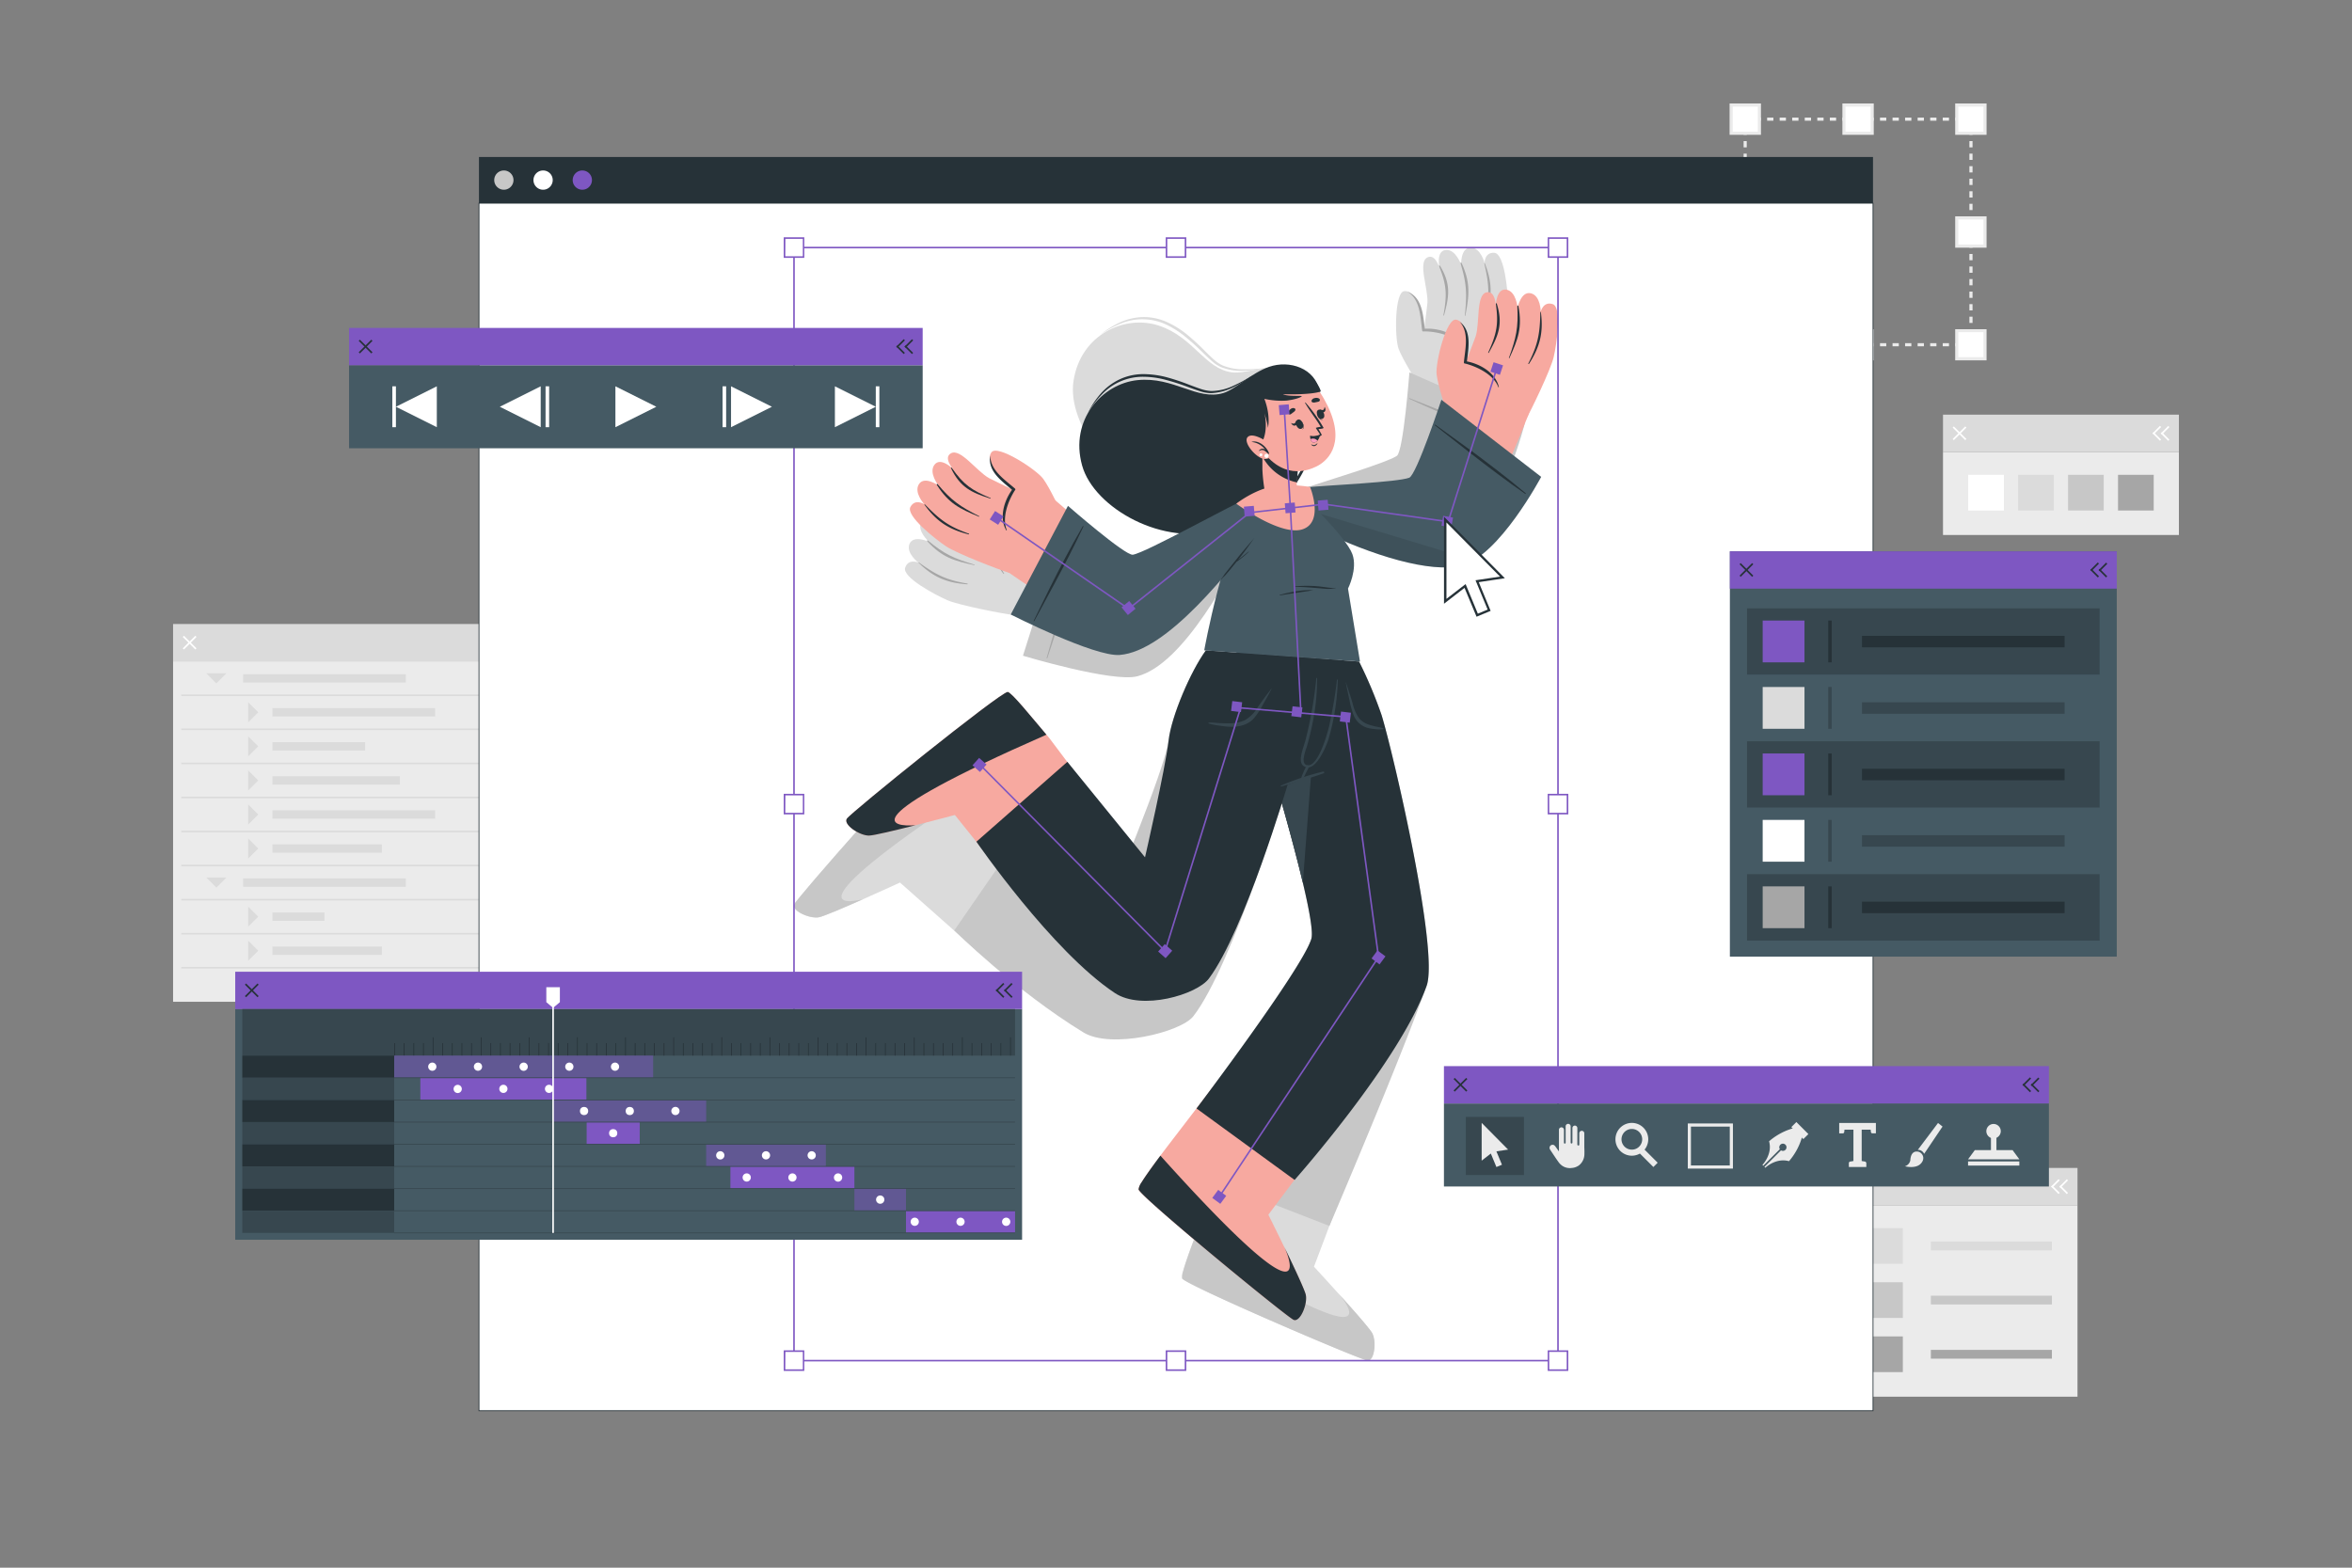<svg xmlns="http://www.w3.org/2000/svg" viewBox="0 0 750 500"><rect x="0" y="0" width="750" height="500" fill="#808080" stroke="none"/><g id="freepik--background-complete--inject-4"><polygon points="628.99 110.45 627.49 110.45 627.49 109.45 627.99 109.45 627.99 108.95 628.99 108.95 628.99 110.45" style="fill:#ebebeb"></polygon><path d="M625.49,110.45h-2v-1h2Zm-4,0h-2v-1h2Zm-4,0h-2v-1h2Zm-4,0h-2v-1h2Zm-4,0h-2v-1h2Zm-4,0h-2v-1h2Zm-4,0h-2v-1h2Zm-4,0h-2v-1h2Zm-4,0h-2v-1h2Zm-4,0h-2v-1h2Zm-4,0h-2v-1h2Zm-4,0h-2v-1h2Zm-4,0h-2v-1h2Zm-4,0h-2v-1h2Zm-4,0h-2v-1h2Zm-4,0h-2v-1h2Zm-4,0h-2v-1h2Z" style="fill:#ebebeb"></path><polygon points="557.54 110.45 556.04 110.45 556.04 108.95 557.04 108.95 557.04 109.45 557.54 109.45 557.54 110.45" style="fill:#ebebeb"></polygon><path d="M557,107h-1v-2h1Zm0-4h-1v-2h1Zm0-4h-1V97h1Zm0-4h-1V93h1Zm0-4h-1V89h1Zm0-4h-1V85h1Zm0-4h-1V81h1Zm0-4h-1V77h1Zm0-4h-1V73h1Zm0-4h-1V69h1Zm0-4h-1V65h1Zm0-4h-1V61h1Zm0-4h-1V57h1Zm0-4h-1V53h1Zm0-4h-1V49h1Zm0-4h-1V45h1Zm0-4h-1V41h1Z" style="fill:#ebebeb"></path><polygon points="557.04 39.01 556.04 39.01 556.04 37.51 557.54 37.51 557.54 38.51 557.04 38.51 557.04 39.01" style="fill:#ebebeb"></polygon><path d="M625.49,38.5h-2v-1h2Zm-4,0h-2v-1h2Zm-4,0h-2v-1h2Zm-4,0h-2v-1h2Zm-4,0h-2v-1h2Zm-4,0h-2v-1h2Zm-4,0h-2v-1h2Zm-4,0h-2v-1h2Zm-4,0h-2v-1h2Zm-4,0h-2v-1h2Zm-4,0h-2v-1h2Zm-4,0h-2v-1h2Zm-4,0h-2v-1h2Zm-4,0h-2v-1h2Zm-4,0h-2v-1h2Zm-4,0h-2v-1h2Zm-4,0h-2v-1h2Z" style="fill:#ebebeb"></path><polygon points="628.99 39.01 627.99 39.01 627.99 38.51 627.49 38.51 627.49 37.51 628.99 37.51 628.99 39.01" style="fill:#ebebeb"></polygon><path d="M629,107h-1v-2h1Zm0-4h-1v-2h1Zm0-4h-1V97h1Zm0-4h-1V93h1Zm0-4h-1V89h1Zm0-4h-1V85h1Zm0-4h-1V81h1Zm0-4h-1V77h1Zm0-4h-1V73h1Zm0-4h-1V69h1Zm0-4h-1V65h1Zm0-4h-1V61h1Zm0-4h-1V57h1Zm0-4h-1V53h1Zm0-4h-1V49h1Zm0-4h-1V45h1Zm0-4h-1V41h1Z" style="fill:#ebebeb"></path><rect x="552.06" y="105.47" width="8.97" height="8.97" style="fill:#fff"></rect><path d="M561.53,114.93h-10V105h10Zm-9-1h8v-8h-8Z" style="fill:#ebebeb"></path><rect x="552.1" y="69.49" width="8.97" height="8.97" style="fill:#fff"></rect><path d="M561.53,79h-10V69h10Zm-9-1h8V70h-8Z" style="fill:#ebebeb"></path><rect x="552.1" y="33.52" width="8.97" height="8.97" style="fill:#fff"></rect><path d="M561.53,43h-10V33h10Zm-9-1h8V34h-8Z" style="fill:#ebebeb"></path><rect x="624.04" y="105.47" width="8.97" height="8.97" style="fill:#fff"></rect><path d="M633.47,114.93h-10V105h10Zm-9-1h8v-8h-8Z" style="fill:#ebebeb"></path><rect x="624.04" y="69.49" width="8.97" height="8.97" style="fill:#fff"></rect><path d="M633.47,79h-10V69h10Zm-9-1h8V70h-8Z" style="fill:#ebebeb"></path><rect x="624.04" y="33.52" width="8.97" height="8.97" style="fill:#fff"></rect><path d="M633.47,43h-10V33h10Zm-9-1h8V34h-8Z" style="fill:#ebebeb"></path><rect x="588.07" y="33.52" width="8.97" height="8.97" style="fill:#fff"></rect><path d="M597.5,43h-10V33h10Zm-9-1h8V34h-8Z" style="fill:#ebebeb"></path><rect x="588.03" y="105.47" width="8.97" height="8.97" style="fill:#fff"></rect><path d="M597.5,114.93h-10V105h10Zm-9-1h8v-8h-8Z" style="fill:#ebebeb"></path><polygon points="242.82 442.45 241.32 442.45 241.32 441.45 241.82 441.45 241.82 440.95 242.82 440.95 242.82 442.45" style="fill:#ebebeb"></polygon><path d="M239.33,442.46h-2v-1h2Zm-4,0h-2v-1h2Zm-4,0h-2v-1h2Zm-4,0h-2v-1h2Zm-4,0h-2v-1h2Zm-4,0h-2v-1h2Zm-4,0h-2v-1h2Zm-4,0h-2v-1h2Zm-4,0h-2v-1h2Zm-4,0h-2v-1h2Zm-4,0h-2v-1h2Zm-4,0h-2v-1h2Zm-4,0h-2v-1h2Zm-4,0h-2v-1h2Zm-4,0h-2v-1h2Zm-4,0h-2v-1h2Zm-4,0h-2v-1h2Z" style="fill:#ebebeb"></path><polygon points="171.38 442.45 169.88 442.45 169.88 440.95 170.88 440.95 170.88 441.45 171.38 441.45 171.38 442.45" style="fill:#ebebeb"></polygon><path d="M170.88,439h-1v-2h1Zm0-4h-1v-2h1Zm0-4h-1v-2h1Zm0-4h-1v-2h1Zm0-4h-1v-2h1Zm0-4h-1v-2h1Zm0-4h-1v-2h1Zm0-4h-1v-2h1Zm0-4h-1v-2h1Zm0-4h-1v-2h1Zm0-4h-1v-2h1Zm0-4h-1v-2h1Zm0-4h-1v-2h1Zm0-4h-1v-2h1Zm0-4h-1v-2h1Zm0-4h-1v-2h1Zm0-4h-1v-2h1Z" style="fill:#ebebeb"></path><polygon points="170.88 371.01 169.88 371.01 169.88 369.51 171.38 369.51 171.38 370.51 170.88 370.51 170.88 371.01" style="fill:#ebebeb"></polygon><path d="M239.33,370.51h-2v-1h2Zm-4,0h-2v-1h2Zm-4,0h-2v-1h2Zm-4,0h-2v-1h2Zm-4,0h-2v-1h2Zm-4,0h-2v-1h2Zm-4,0h-2v-1h2Zm-4,0h-2v-1h2Zm-4,0h-2v-1h2Zm-4,0h-2v-1h2Zm-4,0h-2v-1h2Zm-4,0h-2v-1h2Zm-4,0h-2v-1h2Zm-4,0h-2v-1h2Zm-4,0h-2v-1h2Zm-4,0h-2v-1h2Zm-4,0h-2v-1h2Z" style="fill:#ebebeb"></path><polygon points="242.82 371.01 241.82 371.01 241.82 370.51 241.32 370.51 241.32 369.51 242.82 369.51 242.82 371.01" style="fill:#ebebeb"></polygon><path d="M242.82,439h-1v-2h1Zm0-4h-1v-2h1Zm0-4h-1v-2h1Zm0-4h-1v-2h1Zm0-4h-1v-2h1Zm0-4h-1v-2h1Zm0-4h-1v-2h1Zm0-4h-1v-2h1Zm0-4h-1v-2h1Zm0-4h-1v-2h1Zm0-4h-1v-2h1Zm0-4h-1v-2h1Zm0-4h-1v-2h1Zm0-4h-1v-2h1Zm0-4h-1v-2h1Zm0-4h-1v-2h1Zm0-4h-1v-2h1Z" style="fill:#ebebeb"></path><rect x="165.9" y="437.47" width="8.97" height="8.97" style="fill:#fff"></rect><path d="M175.36,446.94h-10V437h10Zm-9-1h8v-8h-8Z" style="fill:#ebebeb"></path><rect x="165.94" y="401.5" width="8.97" height="8.97" style="fill:#fff"></rect><path d="M175.36,411h-10V401h10Zm-9-1h8v-8h-8Z" style="fill:#ebebeb"></path><rect x="165.94" y="365.53" width="8.97" height="8.97" style="fill:#fff"></rect><path d="M175.36,375h-10V365h10Zm-9-1h8v-8h-8Z" style="fill:#ebebeb"></path><rect x="237.88" y="437.47" width="8.97" height="8.97" style="fill:#fff"></rect><path d="M247.31,446.94h-10V437h10Zm-9-1h8v-8h-8Z" style="fill:#ebebeb"></path><rect x="237.88" y="401.5" width="8.97" height="8.97" style="fill:#fff"></rect><path d="M247.31,411h-10V401h10Zm-9-1h8v-8h-8Z" style="fill:#ebebeb"></path><rect x="237.88" y="365.53" width="8.97" height="8.97" style="fill:#fff"></rect><path d="M247.31,375h-10V365h10Zm-9-1h8v-8h-8Z" style="fill:#ebebeb"></path><rect x="201.91" y="365.53" width="8.97" height="8.97" style="fill:#fff"></rect><path d="M211.34,375h-10V365h10Zm-9-1h8v-8h-8Z" style="fill:#ebebeb"></path><rect x="201.87" y="437.47" width="8.97" height="8.97" style="fill:#fff"></rect><path d="M211.34,446.94h-10V437h10Zm-9-1h8v-8h-8Z" style="fill:#ebebeb"></path><rect x="619.58" y="144.15" width="75.23" height="26.48" style="fill:#ebebeb"></rect><rect x="619.58" y="132.25" width="75.23" height="11.9" style="fill:#dbdbdb"></rect><polygon points="626.67 140.39 622.66 136.38 623.03 136 627.05 140.01 626.67 140.39" style="fill:#fff"></polygon><polygon points="623.03 140.39 622.66 140.01 626.67 136 627.05 136.38 623.03 140.39" style="fill:#fff"></polygon><rect x="687.5" y="137.52" width="0.53" height="3.37" transform="translate(102.93 526.98) rotate(-44.99)" style="fill:#fff"></rect><rect x="686.08" y="136.93" width="3.37" height="0.53" transform="translate(104.43 526.51) rotate(-45)" style="fill:#fff"></rect><rect x="690.12" y="137.52" width="0.53" height="3.37" transform="translate(103.72 528.87) rotate(-44.99)" style="fill:#fff"></rect><rect x="688.7" y="136.93" width="3.37" height="0.53" transform="translate(105.35 528.6) rotate(-45.02)" style="fill:#fff"></rect><rect x="627.62" y="151.44" width="11.38" height="11.38" style="fill:#fff"></rect><rect x="643.54" y="151.44" width="11.38" height="11.38" style="fill:#dbdbdb"></rect><rect x="659.46" y="151.44" width="11.38" height="11.38" style="fill:#c7c7c7"></rect><rect x="675.39" y="151.44" width="11.38" height="11.38" style="fill:#a6a6a6"></rect><rect x="587.24" y="384.4" width="75.23" height="61.06" style="fill:#ebebeb"></rect><rect x="587.24" y="372.5" width="75.23" height="11.9" style="fill:#dbdbdb"></rect><polygon points="594.33 380.64 590.32 376.62 590.7 376.25 594.71 380.26 594.33 380.64" style="fill:#fff"></polygon><polygon points="590.7 380.64 590.32 380.26 594.33 376.25 594.71 376.62 590.7 380.64" style="fill:#fff"></polygon><rect x="655.16" y="377.77" width="0.53" height="3.37" transform="translate(-76.38 574.46) rotate(-44.99)" style="fill:#fff"></rect><rect x="653.74" y="377.18" width="3.37" height="0.53" transform="translate(-74.93 574.01) rotate(-45)" style="fill:#fff"></rect><rect x="657.79" y="377.77" width="0.53" height="3.37" transform="translate(-75.61 576.34) rotate(-44.99)" style="fill:#fff"></rect><rect x="656.37" y="377.18" width="3.37" height="0.53" transform="translate(-74.08 576.16) rotate(-45.02)" style="fill:#fff"></rect><rect x="595.39" y="391.69" width="11.38" height="11.38" style="fill:#dbdbdb"></rect><rect x="615.71" y="395.98" width="38.6" height="2.8" style="fill:#dbdbdb"></rect><rect x="595.39" y="408.97" width="11.38" height="11.38" style="fill:#c7c7c7"></rect><rect x="615.71" y="413.25" width="38.6" height="2.8" style="fill:#c7c7c7"></rect><rect x="595.39" y="426.24" width="11.38" height="11.38" style="fill:#a6a6a6"></rect><rect x="615.71" y="430.53" width="38.6" height="2.8" style="fill:#a6a6a6"></rect><rect x="55.19" y="210.92" width="115.23" height="108.59" style="fill:#ebebeb"></rect><rect x="55.19" y="199.02" width="115.23" height="11.9" style="fill:#dbdbdb"></rect><polygon points="62.29 207.16 58.27 203.15 58.65 202.77 62.66 206.78 62.29 207.16" style="fill:#fff"></polygon><polygon points="58.65 207.16 58.27 206.78 62.29 202.77 62.66 203.15 58.65 207.16" style="fill:#fff"></polygon><rect x="163.11" y="204.29" width="0.53" height="3.37" transform="translate(-97.79 175.81) rotate(-44.99)" style="fill:#fff"></rect><rect x="161.69" y="203.7" width="3.37" height="0.53" transform="translate(-96.38 175.27) rotate(-45)" style="fill:#fff"></rect><rect x="165.74" y="204.29" width="0.53" height="3.37" transform="translate(-97.02 177.67) rotate(-44.99)" style="fill:#fff"></rect><rect x="164.32" y="203.7" width="3.37" height="0.53" transform="translate(-95.62 177.23) rotate(-45.02)" style="fill:#fff"></rect><rect x="57.8" y="221.5" width="110.02" height="0.5" style="fill:#dbdbdb"></rect><rect x="57.8" y="232.36" width="110.02" height="0.5" style="fill:#dbdbdb"></rect><rect x="57.8" y="243.23" width="110.02" height="0.5" style="fill:#dbdbdb"></rect><rect x="57.8" y="254.09" width="110.02" height="0.5" style="fill:#dbdbdb"></rect><rect x="57.8" y="264.95" width="110.02" height="0.5" style="fill:#dbdbdb"></rect><rect x="57.8" y="275.82" width="110.02" height="0.5" style="fill:#dbdbdb"></rect><rect x="57.8" y="286.68" width="110.02" height="0.5" style="fill:#dbdbdb"></rect><rect x="57.8" y="297.54" width="110.02" height="0.5" style="fill:#dbdbdb"></rect><rect x="57.8" y="308.4" width="110.02" height="0.5" style="fill:#dbdbdb"></rect><polygon points="65.78 214.75 72.21 214.75 68.99 217.96 65.78 214.75" style="fill:#dbdbdb"></polygon><rect x="77.53" y="215.03" width="51.88" height="2.66" style="fill:#dbdbdb"></rect><polygon points="65.78 279.89 72.21 279.89 68.99 283.1 65.78 279.89" style="fill:#dbdbdb"></polygon><rect x="77.53" y="280.17" width="51.88" height="2.66" style="fill:#dbdbdb"></rect><polygon points="79.13 230.4 79.13 223.97 82.35 227.18 79.13 230.4" style="fill:#dbdbdb"></polygon><rect x="86.87" y="225.85" width="51.88" height="2.66" style="fill:#dbdbdb"></rect><polygon points="79.13 241.26 79.13 234.83 82.35 238.04 79.13 241.26" style="fill:#dbdbdb"></polygon><rect x="86.87" y="236.71" width="29.56" height="2.66" style="fill:#dbdbdb"></rect><polygon points="79.13 252.12 79.13 245.69 82.35 248.91 79.13 252.12" style="fill:#dbdbdb"></polygon><rect x="86.87" y="247.58" width="40.65" height="2.66" style="fill:#dbdbdb"></rect><polygon points="79.13 262.99 79.13 256.56 82.35 259.77 79.13 262.99" style="fill:#dbdbdb"></polygon><rect x="86.87" y="258.44" width="51.88" height="2.66" style="fill:#dbdbdb"></rect><polygon points="79.13 273.85 79.13 267.42 82.35 270.63 79.13 273.85" style="fill:#dbdbdb"></polygon><rect x="86.87" y="269.3" width="34.89" height="2.66" style="fill:#dbdbdb"></rect><polygon points="79.13 295.57 79.13 289.14 82.35 292.36 79.13 295.57" style="fill:#dbdbdb"></polygon><rect x="86.87" y="291.03" width="16.6" height="2.66" style="fill:#dbdbdb"></rect><polygon points="79.13 306.44 79.13 300.01 82.35 303.22 79.13 306.44" style="fill:#dbdbdb"></polygon><rect x="86.87" y="301.89" width="34.89" height="2.66" style="fill:#dbdbdb"></rect><polygon points="79.13 317.3 79.13 310.87 82.35 314.09 79.13 317.3" style="fill:#dbdbdb"></polygon><rect x="86.87" y="312.76" width="51.88" height="2.66" style="fill:#dbdbdb"></rect></g><g id="freepik--Window--inject-4"><rect x="152.73" y="64.81" width="444.53" height="385.12" style="fill:#fff"></rect><path d="M597.39,450.06H152.61V64.68H597.39Zm-444.53-.25H597.14V64.93H152.86Z" style="fill:#263238"></path><rect x="152.73" y="50.07" width="444.53" height="14.74" style="fill:#263238"></rect><path d="M163.74,57.44a3.07,3.07,0,1,1-3.06-3.07A3.06,3.06,0,0,1,163.74,57.44Z" style="fill:#c7c7c7"></path><path d="M176.25,57.44a3.07,3.07,0,1,1-3.06-3.07A3.06,3.06,0,0,1,176.25,57.44Z" style="fill:#fff"></path><path d="M188.76,57.44a3.07,3.07,0,1,1-3.06-3.07A3.06,3.06,0,0,1,188.76,57.44Z" style="fill:#7E57C2"></path></g><g id="freepik--Character--inject-4"><path d="M397.55,352l-14.28,36.75c-2.77,7-5.07,13.2-6,16.52a.07.07,0,0,0,0,.05,5.3,5.3,0,0,0-.34,2.37s0,0,0,.06c1.53,2.24,56.9,26,59.11,26.15s2.89-6.11,1.48-8.74S419,404,419,404l13.91-36.84Z" style="fill:#dbdbdb"></path><path d="M377,407.73s0,0,0,.06c1.54,2.24,56.91,26,59.11,26.15s2.89-6.11,1.47-8.74c-.77-1.43-6.11-7.49-10.87-12.77,4.47,5.15,14.55,20.73-46-16.93-1.56,4.14-2.77,7.61-3.36,9.81,0,0,0,0,0,.05A5.14,5.14,0,0,0,377,407.73Z" style="fill:#c7c7c7"></path><path d="M387.85,377l36.07,14s22.42-52.45,31-76.57c4-11.19-10.72-74.56-14.36-86.35A138.59,138.59,0,0,0,433.38,211l-39.05-3s26.4,83.46,23.81,91.49C415,309.31,387.85,377,387.85,377Z" style="fill:#c7c7c7"></path><path d="M420.89,210.06l-5.44,71.48C409.07,254.63,394.32,208,394.32,208Z" style="fill:#dbdbdb"></path><path d="M441.12,232.29a19.73,19.73,0,0,0-2.39-.56c-.63-.14-1.27-.31-1.89-.51a7.19,7.19,0,0,1-3.35-2,13,13,0,0,1-2.17-4.9c-.32-1.07-.64-2.13-1-3.19l-.48-1.53c-.19-.6-.45-1.22-.59-1.84,0-.09-.13,0-.1,0,.12.42.18.89.27,1.33s.21,1,.31,1.54c.2.91.39,1.83.6,2.74a28.23,28.23,0,0,0,1.34,4.82,6.81,6.81,0,0,0,5.33,4.16,17.85,17.85,0,0,0,1.79.22,8.63,8.63,0,0,0,2.27,0A.17.17,0,0,0,441.12,232.29Z" style="fill:#dbdbdb"></path><path d="M338,276.17l-25.51-24c-5.82-4.79-14.13-12.22-15.53-12.23-2.6.77-42.87,46.49-43.73,48.54s4.92,4.63,7.86,4.1,25.9-11.1,25.9-11.1l26.86,23.82Z" style="fill:#dbdbdb"></path><path d="M261.13,292.54c1.49-.28,8-3.05,14.07-5.76-7.14,1.8-21.18,2.43,36.28-35.52-5.72-4.77-13.15-11.35-14.48-11.35-2.6.76-42.88,46.48-43.72,48.53S258.19,293.07,261.13,292.54Z" style="fill:#c7c7c7"></path><path d="M428.24,210.64s1.27,12.41-2,22.12c-2.4,7.09-4.79,13.3-5.94,13.87s-7.6,2.91-9.7,3.61c0,0-17.62,57.94-30.09,73.9-4,5.11-26.21,10.52-35,5.16C323.73,316,304.3,296.75,304.3,296.75L326.22,265,353.55,288s17.94-42.42,19.06-51.88c.9-7.7,7-21.95,11.87-28.65Z" style="fill:#c7c7c7"></path><path d="M385.48,230.46c1.15-.05,2.34.11,3.5.17.93.05,1.87.08,2.8.07a11.94,11.94,0,0,0,5.18-1,11.65,11.65,0,0,0,4.11-4.14c.66-.94,1.34-1.88,2-2.82.33-.45.66-.91,1-1.35a17.4,17.4,0,0,0,1.23-1.63c.05-.08.18,0,.13.07a11,11,0,0,0-.66,1.22c-.26.47-.51.95-.77,1.41-.47.84-.93,1.68-1.42,2.51a21.74,21.74,0,0,1-2.91,4.31c-2.21,2.28-5.39,2.71-8.42,2.46-.87-.08-1.74-.2-2.6-.33a19.47,19.47,0,0,1-3.23-.66C385.29,230.7,385.29,230.46,385.48,230.46Z" style="fill:#dbdbdb"></path><path d="M421.89,246.1a81.54,81.54,0,0,0-13.42,4.46.15.15,0,0,0,.09.28c4.5-1.35,9.08-2.61,13.51-4.2A.28.28,0,0,0,421.89,246.1Z" style="fill:#dbdbdb"></path><path d="M426.59,216.85c0-.15-.26-.21-.27,0-.56,5.1-1.4,9.55-2.38,14.26-.46,2.19-3.65,14.2-7.38,12.87-.62-.23-.88-.9-.87-1.88a15.78,15.78,0,0,1,.95-3.69c.72-2.5,1.36-5,1.87-7.59A70.33,70.33,0,0,0,420,216.3a.13.13,0,0,0-.25,0,134.18,134.18,0,0,1-3.47,19.81c-.85,3.13-3,7.72.26,8.6s6.45-6.87,7.11-9A74,74,0,0,0,426.59,216.85Z" style="fill:#dbdbdb"></path><path d="M416.63,244.27a21.64,21.64,0,0,0-1.16,2.43,5.92,5.92,0,0,0-.6,2c0,.14.18.17.26.09a7.3,7.3,0,0,0,1.13-1.93c.38-.75.78-1.49,1.14-2.25A.43.43,0,0,0,416.63,244.27Z" style="fill:#dbdbdb"></path><path d="M416.26,165.27c7.57,2.37,39.94,4.5,48.6-4.2,8.82-8.87,12-40.3,12.63-44.25,1.55-9.25-26.21-6.7-26.7-4.15-1.74,9.06-2,32.3-5.53,34-7.39,3.52-14.78,4.86-26.9,8.72C409.91,158.07,407.9,162.64,416.26,165.27Z" style="fill:#dbdbdb"></path><path d="M477.05,118.52c.9-3,3.93-17.43,3.85-21.57s-1.18-16.06-4.36-16.32-3.14,3.26-3.14,3.26-1.26-5-4.48-4.93-3,5.49-3,5.49-1.67-5-4.88-4.73S459,85.43,459,85.43s-1.31-4.64-3.87-3.31c-3.07,1.6.3,9.87.05,14.46-.06,1-2.67,21-2.67,21Z" style="fill:#dbdbdb"></path><path d="M458.92,85c2.47,6.09,2.5,9.19,1.35,15.56a.1.1,0,0,0,.2,0c1.68-6.13,2.21-10-1.26-15.75C459,84.54,458.8,84.67,458.92,85Z" style="fill:#a6a6a6"></path><path d="M465.73,84c2,6.55,2.08,9.91,1.37,16.67a.09.09,0,0,0,.17,0c1.25-6.58,1.68-10.46-1.19-16.75C466,83.64,465.64,83.67,465.73,84Z" style="fill:#a6a6a6"></path><path d="M473.35,84.23c1.5,6.48,1.72,10.16.19,16.63a.12.12,0,1,0,.23.07c2.21-6.45,2-11-.21-16.72C473.41,83.82,473.26,83.82,473.35,84.23Z" style="fill:#a6a6a6"></path><path d="M451.72,121.64s-4.46-6.93-5.74-10.41S444.67,93,447.85,92.85c4.1-.24,5.79,8.26,6.07,12.53,0,0,9.49-.57,12,5.27S451.72,121.64,451.72,121.64Z" style="fill:#dbdbdb"></path><path d="M449,93.16c3.9,2.48,3.91,8.1,4.49,12.22a.38.38,0,0,0,.54.31c4,0,9.63,1.24,12,4.71a.1.1,0,0,0,.17-.09c-2-4.08-7.48-5.71-11.86-5.47-.53-4.23-.79-9.87-5.33-11.72C449,93.11,449,93.14,449,93.16Z" style="fill:#a6a6a6"></path><path d="M449.43,118.78s-1.92,25.22-4,26.61c-3.4,2.31-24,8.37-31.25,10.92s-11.75,8,7.29,12.08c18.39,3.92,38,4.94,46.95.14,10.88-5.85,17.82-33.57,17.82-33.57Z" style="fill:#c7c7c7"></path><path d="M482.66,141.21C467.93,134,452.2,128.14,449.45,127c-.13-.06-.17.18,0,.23,2.57,1.1,20.6,9.55,33.21,14.28C482.76,141.53,482.8,141.28,482.66,141.21Z" style="fill:#a6a6a6"></path><path d="M408.36,162.76c1.18,1.91,5,3.9,13.14,5.63,18.39,3.92,38,4.94,46.94.14a14.75,14.75,0,0,0,3.37-2.59Z" style="opacity:0.1"></path><path d="M421.11,130.7C417.62,145,396,160.2,374.14,158c-18.52-1.89-34-22.49-31.82-36.51,2.26-14.87,16.4-21.2,27.18-17.65,11.12,3.66,14.69,13.81,23.33,14.91,4.13.53,10.63-2.19,16.77-1.68C416.45,117.62,422.9,123.38,421.11,130.7Z" style="fill:#dbdbdb"></path><path d="M404.28,117.25a44.36,44.36,0,0,1-7.45,1,17.53,17.53,0,0,1-7.49-1.16,11.44,11.44,0,0,1-3.17-2.17c-.95-.84-1.84-1.72-2.74-2.58a74.24,74.24,0,0,0-5.55-5,28.9,28.9,0,0,0-6.23-3.92,17.92,17.92,0,0,0-14.31-.2,31.5,31.5,0,0,0-6.53,3.59,29.55,29.55,0,0,1,6.36-4,18.81,18.81,0,0,1,7.37-1.68,17.89,17.89,0,0,1,7.45,1.53,29.59,29.59,0,0,1,6.47,4,68.88,68.88,0,0,1,5.56,5.09c.89.88,1.77,1.76,2.69,2.59a12.22,12.22,0,0,0,2.94,2.11,17.06,17.06,0,0,0,7.17,1.35A50.51,50.51,0,0,0,404.28,117.25Z" style="fill:#dbdbdb"></path><path d="M420.16,133.6A52.58,52.58,0,0,1,411.23,147a43,43,0,0,1-12.86,9.76,33.07,33.07,0,0,1-7.69,2.61,17.11,17.11,0,0,1-2,.36,17.41,17.41,0,0,1-2,.25c-.68,0-1.35.12-2,.15l-2,0A41.81,41.81,0,0,1,367,156.3c1.28.4,2.53.89,3.82,1.25s2.57.73,3.89.95a38.43,38.43,0,0,0,7.92.87A34.3,34.3,0,0,0,398,155.9a43.86,43.86,0,0,0,12.74-9.41,61.56,61.56,0,0,0,9.45-12.89Z" style="fill:#dbdbdb"></path><path d="M400.57,166.58c-10.36,17.12-26.48,42.63-37,43.11-9.51.44-25.22-6.76-42.34-14.46-3.4-1.53,9.07-26.41,12.53-24.42,6.81,3.92,22.3,13.72,26.84,14.15,1.94.18,22.51-17.17,34.19-25.63C405.05,151.9,402.59,163.25,400.57,166.58Z" style="fill:#dbdbdb"></path><path d="M323.39,196.18c-3.14-.34-17.59-3.11-21.39-4.79s-14.35-7.28-13.36-10.32,4.21-1.64,4.21-1.64-4.08-3.07-2.81-6,6.22-.62,6.22-.62-4-3.47-2.48-6.33,6.05.32,6.05.32-3.77-3-1.55-4.85c2.66-2.22,9,4.09,13.31,5.63,1,.35,20.41,5.65,20.41,5.65Z" style="fill:#dbdbdb"></path><path d="M299.44,166.49c4.66,4.63,7.5,5.85,13.82,7.26.13,0,.11.22,0,.2-6.31-.81-10.1-1.83-14-7.24C299,166.44,299.21,166.27,299.44,166.49Z" style="fill:#a6a6a6"></path><path d="M295.89,172.39c5.27,4.39,8.34,5.74,14.85,7.7.09,0,.06.19,0,.17-6.55-1.39-10.3-2.49-15-7.57C295.5,172.47,295.65,172.19,295.89,172.39Z" style="fill:#a6a6a6"></path><path d="M293.19,179.52c5.4,3.88,8.71,5.51,15.27,6.6a.12.12,0,0,1,0,.24c-6.8-.46-10.93-2.45-15.34-6.66C292.79,179.41,292.85,179.28,293.19,179.52Z" style="fill:#a6a6a6"></path><path d="M336.05,174s-4.67-6.79-7.38-9.32-16.28-8.23-17.68-5.37c-1.8,3.69,5.38,8.53,9.21,10.44,0,0-4.19,8.54.22,13.12S336.05,174,336.05,174Z" style="fill:#dbdbdb"></path><path d="M310.83,160.51c.78,4.55,6,6.74,9.54,8.86a.39.39,0,0,1,.08.63c-1.52,3.69-2.58,9.35-.29,12.89a.1.1,0,0,1-.16.12c-3-3.47-2.38-9.11-.46-13-3.7-2.13-8.8-4.55-8.75-9.45A0,0,0,1,1,310.83,160.51Z" style="fill:#a6a6a6"></path><path d="M338,171.84s20.76,12.45,23.11,11.67c3.91-1.28,28.23-21.31,34.68-25.53s9.08.87,5.62,7.71c-9.11,18-24.15,46.21-38.74,50-7.85,2.06-36.47-6.55-36.47-6.55Z" style="fill:#c7c7c7"></path><path d="M390.15,186.31a20.12,20.12,0,0,0,.9-1.87c.34-.65.68-1.29,1-1.93l2-3.74c1.33-2.5,2.81-4.91,4.22-7.37,0,0,.07,0,.05,0-1.21,2.58-2.38,5.15-3.76,7.64l-.09.17.92-1.05c.64-.72,1.27-1.44,1.9-2.17,0,0,.12,0,.08.07-.56.77-1.15,1.52-1.79,2.24q-.48.56-1,1.08l-.49.48c-.52.93-1,1.86-1.56,2.78-.36.64-.73,1.26-1.1,1.89a21.27,21.27,0,0,0-1.21,1.82C390.24,186.48,390.09,186.4,390.15,186.31Z" style="fill:#a6a6a6"></path><path d="M343.81,177.43c-5.3,14.52-9.24,29.78-10.07,32.47,0,.12.19.13.23,0,.77-2.51,6.91-20.23,10.09-32.46C344.1,177.3,343.86,177.29,343.81,177.43Z" style="fill:#a6a6a6"></path><path d="M398.36,331.56l-24,31.32c-4.61,6-8.55,11.26-10.33,14.2a.08.08,0,0,0,0,.05,5.1,5.1,0,0,0-1,2.18.13.13,0,0,0,0,.06c.84,2.58,47.4,40.81,49.47,41.59s4.48-5.06,3.86-8-11.91-25.54-11.91-25.54l23.63-31.51Z" style="fill:#f7a9a0"></path><path d="M381.54,353.54l31.28,22.79s33.52-37.78,42.1-61.9c4-11.19-10.72-74.56-14.36-86.35A138.59,138.59,0,0,0,433.38,211l-39.05-3s26.4,83.46,23.81,91.49C415,309.31,381.54,353.54,381.54,353.54Z" style="fill:#263238"></path><path d="M420.89,210.06l-5.44,71.48C409.07,254.63,394.32,208,394.32,208Z" style="fill:#37474f"></path><path d="M441.12,232.29a19.73,19.73,0,0,0-2.39-.56c-.63-.14-1.27-.31-1.89-.51a7.19,7.19,0,0,1-3.35-2,13,13,0,0,1-2.17-4.9c-.32-1.07-.64-2.13-1-3.19l-.48-1.53c-.19-.6-.45-1.22-.59-1.84,0-.09-.13,0-.1,0,.12.42.18.89.27,1.33s.21,1,.31,1.54c.2.91.39,1.83.6,2.74a28.23,28.23,0,0,0,1.34,4.82,6.81,6.81,0,0,0,5.33,4.16,17.85,17.85,0,0,0,1.79.22,8.63,8.63,0,0,0,2.27,0A.17.17,0,0,0,441.12,232.29Z" style="fill:#37474f"></path><path d="M363.07,379.31s0,.05,0,.06c.85,2.58,47.4,40.81,49.47,41.6s4.48-5.07,3.85-8c-.34-1.59-3.78-8.9-6.87-15.3,2.84,6.2,8.19,24-39.49-29.08-2.65,3.54-4.78,6.54-6,8.48,0,0,0,0,0,0A5.15,5.15,0,0,0,363.07,379.31Z" style="fill:#263238"></path><path d="M355.65,263.36l-21.08-28c-4.92-5.71-11.86-14.44-13.24-14.68-2.69.31-50.11,38.57-51.3,40.45s4.06,5.39,7.05,5.37,27.41-6.57,27.41-6.57l22.44,28Z" style="fill:#f7a9a0"></path><path d="M277.08,266.5c1.51,0,8.36-1.66,14.84-3.3-7.34.57-21.28-1.19,41.76-28.88-4.83-5.67-11-13.41-12.35-13.63-2.69.31-50.12,38.56-51.3,40.44S274.09,266.52,277.08,266.5Z" style="fill:#263238"></path><path d="M428.24,210.64s1.27,12.41-2,22.12c-2.4,7.09-4.79,13.3-5.94,13.87s-7.6,2.91-9.7,3.61c0,0-13.76,46.68-25.09,61.84-3.88,5.19-21.47,10.32-30,4.64-20.08-13.31-44.15-48.27-44.15-48.27l29-25.47,24.76,30.45s6.42-27.9,7.54-37.36c.9-7.7,7-21.95,11.87-28.65Z" style="fill:#263238"></path><path d="M385.48,230.46c1.15-.05,2.34.11,3.5.17.93.05,1.87.08,2.8.07a11.94,11.94,0,0,0,5.18-1,11.65,11.65,0,0,0,4.11-4.14c.66-.94,1.34-1.88,2-2.82.33-.45.66-.91,1-1.35a17.4,17.4,0,0,0,1.23-1.63c.05-.08.18,0,.13.07a11,11,0,0,0-.66,1.22c-.26.47-.51.95-.77,1.41-.47.84-.93,1.68-1.42,2.51a21.74,21.74,0,0,1-2.91,4.31c-2.21,2.28-5.39,2.71-8.42,2.46-.87-.08-1.74-.2-2.6-.33a19.47,19.47,0,0,1-3.23-.66C385.29,230.7,385.29,230.46,385.48,230.46Z" style="fill:#37474f"></path><path d="M421.89,246.1a81.54,81.54,0,0,0-13.42,4.46.15.15,0,0,0,.09.28c4.5-1.35,9.08-2.61,13.51-4.2A.28.28,0,0,0,421.89,246.1Z" style="fill:#37474f"></path><path d="M426.59,216.85c0-.15-.26-.21-.27,0-.56,5.1-1.4,9.55-2.38,14.26-.46,2.19-3.65,14.2-7.38,12.87-.62-.23-.88-.9-.87-1.88a15.78,15.78,0,0,1,.95-3.69c.72-2.5,1.36-5,1.87-7.59A70.33,70.33,0,0,0,420,216.3a.13.13,0,0,0-.25,0,134.18,134.18,0,0,1-3.47,19.81c-.85,3.13-3,7.72.26,8.6s6.45-6.87,7.11-9A74,74,0,0,0,426.59,216.85Z" style="fill:#37474f"></path><path d="M416.63,244.27a21.64,21.64,0,0,0-1.16,2.43,5.92,5.92,0,0,0-.6,2c0,.14.18.17.26.09a7.3,7.3,0,0,0,1.13-1.93c.38-.75.78-1.49,1.14-2.25A.43.43,0,0,0,416.63,244.27Z" style="fill:#37474f"></path><path d="M420.77,124.82c2.64,14.47-10.89,37.16-31.78,44-17.69,5.81-40.18-6.72-43.94-20.39-4-14.5,6.35-26,17.64-27.19,11.65-1.19,19,6.63,27.38,4.12,4-1.2,8.82-6.34,14.63-8.37C411.19,114.76,419.42,117.4,420.77,124.82Z" style="fill:#263238"></path><path d="M399.92,119.39a44.41,44.41,0,0,1-6.38,4,17.57,17.57,0,0,1-7.31,2,11.77,11.77,0,0,1-3.79-.69c-1.2-.39-2.38-.82-3.55-1.25a73,73,0,0,0-7.09-2.28,28.27,28.27,0,0,0-7.29-1,17.91,17.91,0,0,0-13.15,5.64,31.26,31.26,0,0,0-4.5,5.94,29,29,0,0,1,4.17-6.25,18.67,18.67,0,0,1,6.05-4.54,17.91,17.91,0,0,1,7.42-1.64,29.81,29.81,0,0,1,7.53,1,69.66,69.66,0,0,1,7.15,2.38c1.17.44,2.34.89,3.51,1.28a12.61,12.61,0,0,0,3.55.73,17,17,0,0,0,7.1-1.69A50.86,50.86,0,0,0,399.92,119.39Z" style="fill:#263238"></path><path d="M421.09,127.85a52.69,52.69,0,0,1-2.7,15.86,43.43,43.43,0,0,1-7.77,14.15,33.25,33.25,0,0,1-6,5.52,19.07,19.07,0,0,1-1.68,1.14,17.1,17.1,0,0,1-1.74,1c-.6.32-1.19.66-1.8,1l-1.86.81a41.83,41.83,0,0,1-15.8,2.9c1.33-.15,2.67-.22,4-.41s2.65-.38,3.94-.72a38.59,38.59,0,0,0,7.59-2.43,34.42,34.42,0,0,0,12.62-9.42,44,44,0,0,0,7.8-13.79,56.32,56.32,0,0,0,2.2-7.69A57,57,0,0,0,421.09,127.85Z" style="fill:#263238"></path><path d="M416.24,164.63c6.77,4.13,37.68,14,48.18,7.63,10.7-6.48,21.32-36.22,22.92-39.89,3.73-8.61-23.83-12.82-24.92-10.47-3.87,8.38-9.74,30.87-13.55,31.65-8,1.63-15.52,1.15-28.21,2C411.81,156.11,408.75,160.07,416.24,164.63Z" style="fill:#f7a9a0"></path><path d="M486.49,133.91c1.61-2.72,8-16,8.94-20S498.15,98,495.13,97s-3.83,2.4-3.83,2.4,0-5.12-3.16-5.86-4.22,4.61-4.22,4.61-.41-5.25-3.59-5.77-3.37,5-3.37,5-.15-4.81-2.95-4.14c-3.37.81-2.09,9.66-3.44,14-.3,1-7.65,19.75-7.65,19.75Z" style="fill:#f7a9a0"></path><path d="M477,97c.93,6.51.21,9.51-2.44,15.42a.1.1,0,0,0,.18.1c3.12-5.54,4.56-9.19,2.57-15.58C477.2,96.59,476.94,96.66,477,97Z" style="fill:#263238"></path><path d="M483.84,97.65c.37,6.85-.38,10.12-2.69,16.51,0,.09.11.15.16.06,2.79-6.08,4.15-9.74,2.88-16.53C484.13,97.38,483.82,97.34,483.84,97.65Z" style="fill:#263238"></path><path d="M491.17,99.74c-.11,6.65-.78,10.27-3.82,16.19a.12.12,0,0,0,.21.12c3.69-5.73,4.56-10.24,3.82-16.29C491.33,99.35,491.18,99.32,491.17,99.74Z" style="fill:#263238"></path><path d="M461.16,130.83s-2.65-7.8-3.06-11.48,3.11-18,6.24-17.39c4,.76,3.63,9.41,2.88,13.62,0,0,9.35,1.74,10.4,8S461.16,130.83,461.16,130.83Z" style="fill:#f7a9a0"></path><path d="M465.38,102.53c3.19,3.35,1.84,8.81,1.42,13a.38.38,0,0,0,.45.43c3.87,1,9,3.52,10.52,7.47a.09.09,0,0,0,.18,0c-1-4.45-5.88-7.35-10.19-8.16.51-4.24,1.62-9.78-2.34-12.67C465.39,102.48,465.36,102.51,465.38,102.53Z" style="fill:#263238"></path><path d="M459.63,127.5s-7.94,24-10.26,24.87c-3.86,1.43-25.29,2.35-33,3.07s-13.33,4.95,4.17,13.48c16.9,8.24,35.71,14,45.53,11.45,12-3.05,25.38-28.28,25.38-28.28Z" style="fill:#455a64"></path><path d="M486.48,157.28c-12.57-10.52-26.42-20-28.8-21.83-.12-.09-.21.13-.1.22,2.24,1.68,17.7,14.22,28.79,21.85C486.5,157.61,486.6,157.38,486.48,157.28Z" style="fill:#263238"></path><path d="M409.17,160.29c.68,2.14,3.93,5,11.4,8.63,16.9,8.23,35.7,14,45.52,11.45a14.83,14.83,0,0,0,3.9-1.7Z" style="opacity:0.1"></path><path d="M433.67,211,384,207.42s6.15-34.16,15.14-47.52c4.09-6.09,10.29-5.6,14.93-2.87,1.16.69,15.19,14.27,17.17,19.7,1.75,4.8-1.39,11-1.39,11Z" style="fill:#455a64"></path><path d="M413,187a43.42,43.42,0,0,1,6.45-.07c1.07.08,2.13.21,3.19.36.52.08,1.05.14,1.58.19a6.67,6.67,0,0,0,1.67,0,0,0,0,0,1,0,.08,10.13,10.13,0,0,1-1.56.24,11.16,11.16,0,0,1-1.53,0c-1.08-.08-2.16-.2-3.25-.28-2.18-.17-4.36-.34-6.55-.35C412.9,187.14,412.89,187,413,187Z" style="fill:#263238"></path><path d="M408.1,189.75a46,46,0,0,1,5.2-1.17c.87-.15,1.75-.24,2.64-.31l1.27-.08c.47,0,.94,0,1.4,0a0,0,0,0,1,0,.08c-.43,0-.87.15-1.3.22l-1.32.19c-.87.14-1.75.28-2.62.4-1.76.25-3.51.52-5.25.83A.08.08,0,0,1,408.1,189.75Z" style="fill:#263238"></path><path d="M403.05,167.22c-13.23,15-33.61,37.28-44.06,35.89-9.44-1.25-23.63-11.12-39.11-21.72-3.08-2.11,13.6-24.39,16.64-21.82,6,5.06,19.53,17.45,23.92,18.67,1.88.52,25.2-12.92,38.19-19.18C410,153.56,405.62,164.3,403.05,167.22Z" style="fill:#f7a9a0"></path><path d="M321.85,182.71c-3-.89-16.77-6.17-20.21-8.49s-12.84-9.72-11.33-12.53,4.44-.86,4.44-.86-3.48-3.76-1.7-6.45,6.23.49,6.23.49S296,150.76,298,148.2s5.9,1.38,5.9,1.38-3.18-3.62-.67-5c3-1.72,8.12,5.62,12.11,7.89.9.52,19.08,9.18,19.08,9.18Z" style="fill:#f7a9a0"></path><path d="M303.52,149.25c3.77,5.39,6.35,7.09,12.32,9.59.12,0,.07.23,0,.19-6.07-1.91-9.62-3.58-12.54-9.61C303.1,149.13,303.34,149,303.52,149.25Z" style="fill:#263238"></path><path d="M299,154.43c4.4,5.25,7.19,7.13,13.25,10.21.08,0,0,.19-.07.15-6.2-2.52-9.7-4.27-13.41-10.09C298.59,154.43,298.79,154.19,299,154.43Z" style="fill:#263238"></path><path d="M295.06,161c4.64,4.78,7.6,7,13.87,9.2a.12.12,0,0,1-.07.23c-6.61-1.66-10.33-4.35-13.93-9.27C294.69,160.79,294.77,160.67,295.06,161Z" style="fill:#263238"></path><path d="M338.22,163.13s-3.39-7.5-5.61-10.47-14.57-11-16.45-8.41c-2.43,3.31,3.78,9.34,7.21,11.9,0,0-5.63,7.66-2.1,12.95S338.22,163.13,338.22,163.13Z" style="fill:#f7a9a0"></path><path d="M315.79,145.38c0,4.62,4.68,7.68,7.82,10.41a.38.38,0,0,1,0,.62c-2.15,3.37-4.19,8.75-2.57,12.64a.1.1,0,0,1-.17.09c-2.31-3.93-.73-9.38,1.85-12.92-3.26-2.75-7.86-6-6.94-10.85C315.75,145.35,315.79,145.35,315.79,145.38Z" style="fill:#263238"></path><path d="M340.55,161.34s18.23,15.92,20.68,15.58c4.07-.58,31.55-16,38.65-19s8.78,2.47,4.16,8.59c-12.14,16.08-31.94,41.21-47,42.38-8.09.64-34.74-12.9-34.74-12.9Z" style="fill:#455a64"></path><path d="M389.3,184.8a20.66,20.66,0,0,0,1.21-1.69l1.35-1.71,2.66-3.33c1.75-2.22,3.63-4.33,5.45-6.5a0,0,0,0,1,0,0c-1.65,2.33-3.26,4.65-5.06,6.86l-.12.15,1.1-.86,2.25-1.8c.05,0,.11,0,.07.07a25.85,25.85,0,0,1-2.16,1.89c-.38.31-.77.61-1.17.89l-.56.38c-.67.83-1.35,1.65-2,2.47-.47.56-.94,1.11-1.42,1.66s-1.09,1-1.51,1.58C389.36,185,389.22,184.87,389.3,184.8Z" style="fill:#263238"></path><path d="M345.26,167.86c-7.78,13.36-14.36,27.68-15.66,30.18-.06.11.16.16.23,0,1.2-2.34,10.38-18.69,15.67-30.16C345.56,167.78,345.33,167.74,345.26,167.86Z" style="fill:#263238"></path><path d="M403.35,156.85c.36.9,5.71,6.27,9.93,5.44,1.38-.28.21-7.85.21-7.85l0-.58.58-8.1L404,141.23l-1.45-.58s0,2.23,0,5V146c0,.16,0,.31,0,.46,0,.41,0,.83,0,1.25s0,.64,0,1,0,.67,0,1A53.21,53.21,0,0,0,403.35,156.85Z" style="fill:#f7a9a0"></path><path d="M402.57,145.65a16.29,16.29,0,0,0,11,8.21l.58-8.1L404,141.23l-1.45-.58S402.56,142.88,402.57,145.65Z" style="fill:#263238"></path><path d="M423.36,129.44c6.19,12.84-.8,18-3.57,19.33-2.51,1.21-11.23,5-18.71-7.13s-3.47-19.07,2.13-22.14S417.17,116.6,423.36,129.44Z" style="fill:#f7a9a0"></path><path d="M420.48,128.09a7.85,7.85,0,0,1-1,.22,1.55,1.55,0,0,1-1,0,.51.51,0,0,1-.25-.56,1.24,1.24,0,0,1,1-.78,1.8,1.8,0,0,1,1.33.11A.54.54,0,0,1,420.48,128.09Z" style="fill:#263238"></path><path d="M411.58,132.12c.28-.18.52-.39.79-.59s.56-.38.69-.75a.5.5,0,0,0-.25-.56,1.27,1.27,0,0,0-1.25.24,1.9,1.9,0,0,0-.79,1.08A.55.55,0,0,0,411.58,132.12Z" style="fill:#263238"></path><path d="M415.08,134.36s-.05.08,0,.11c.45.86.82,1.92.17,2.6,0,0,0,.06,0,0C416.15,136.51,415.65,135.11,415.08,134.36Z" style="fill:#263238"></path><path d="M413.86,133.83c-1.46.57-.2,3.44,1.15,2.91S415.08,133.35,413.86,133.83Z" style="fill:#263238"></path><path d="M413.36,134.23c-.18.27-.3.66-.59.82a1.14,1.14,0,0,1-1.08-.18s-.05,0,0,0c.23.56.69,1,1.32.85s.74-.81.64-1.43C413.59,134.23,413.43,134.12,413.36,134.23Z" style="fill:#263238"></path><path d="M419.94,132s.09,0,.11,0c.35.9.91,1.88,1.84,1.83,0,0,.05,0,0,0C420.86,134.24,420.13,132.93,419.94,132Z" style="fill:#263238"></path><path d="M420.34,130.75c1.39-.73,2.73,2.1,1.45,2.77S419.18,131.35,420.34,130.75Z" style="fill:#263238"></path><path d="M421,130.65c.3,0,.65.21.92.1s.41-.54.46-.92c0,0,0,0,.06,0,.27.53.36,1.18-.11,1.53s-1,0-1.38-.46C420.9,130.82,420.9,130.63,421,130.65Z" style="fill:#263238"></path><path d="M418.17,141.71a1.43,1.43,0,0,0,1,.24,2.55,2.55,0,0,0,.89-.6s.06,0,.06,0a1.31,1.31,0,0,1-1,.93,1,1,0,0,1-1-.53S418.12,141.69,418.17,141.71Z" style="fill:#263238"></path><path d="M420.94,138.72a4,4,0,0,1-.83,1.83,1.75,1.75,0,0,1-.92.56c-.79.19-1.14-.44-1.3-1.05a3.86,3.86,0,0,1-.13-1A5.11,5.11,0,0,0,420.94,138.72Z" style="fill:#263238"></path><path d="M420.11,140.55a1.75,1.75,0,0,1-.92.56c-.79.19-1.14-.44-1.3-1.05A1.84,1.84,0,0,1,420.11,140.55Z" style="fill:#ff9bbc"></path><path d="M420.42,136.84s.78,1.24,1.06,1.87c0,.06-.11.15-.31.26h0a3.24,3.24,0,0,1-3.38.19c-.07,0,0-.14.06-.13a4.86,4.86,0,0,0,3.05-.44c0-.19-1.4-2.08-1.3-2.13a6.23,6.23,0,0,1,1.56-.32c-1.55-2.63-3.5-5-5-7.63-.06-.09.07-.18.14-.11a49,49,0,0,1,5.73,8C422.22,136.73,420.72,136.84,420.42,136.84Z" style="fill:#263238"></path><path d="M401.55,142c1.43-.71,3.53-6.37.64-13.51,0,0,2.15,6.59,2.07,7.72s1.17-3.17-1.08-9a25.17,25.17,0,0,0,7.16.55c3-.39,4.66-1.12,4.77-1.39s-4.4.15-6-.63c0,0,8.6.29,12-.86.39-.14-2.58-6.91-9.11-8.08s-13,4.59-14.31,7.62c0,0-2,1.13-2.91,6.14C393.8,136,400,142.8,401.55,142Z" style="fill:#263238"></path><path d="M403.34,146.39a2.88,2.88,0,0,0,.68-.08,2,2,0,0,0,.63-.22,1.84,1.84,0,0,0,.67-.54,2.13,2.13,0,0,0,.36-.58,2.86,2.86,0,0,0,.22-.94l-2.09-3.28s-4.49-3.05-6-1.3S400.81,146.4,403.34,146.39Z" style="fill:#f7a9a0"></path><path d="M399.15,140.91s0,.06,0,.06a6.1,6.1,0,0,1,4.3,2.45,1.33,1.33,0,0,0-2,.36c0,.05,0,.09.07.07a1.49,1.49,0,0,1,1.71-.1,7.89,7.89,0,0,1,1.2,1c.12.11.35-.06.23-.2l0,0C403.94,142.49,401.35,140.3,399.15,140.91Z" style="fill:#263238"></path><path d="M403.31,145.75a.65.65,0,0,0,.91.21.66.66,0,1,0-.91-.21Z" style="fill:#fff"></path><path d="M401.69,145.3a.46.46,0,0,0,.79-.49.46.46,0,1,0-.79.49Z" style="fill:#fff"></path><path d="M394.22,160.64s14.2,10.5,21.15,8.17,2.39-13.49,2.39-13.49a42.71,42.71,0,0,0-9.42-.51C401.19,155.11,394.22,160.64,394.22,160.64Z" style="fill:#f7a9a0"></path><polygon points="389.48 381.14 389.07 380.86 439.32 305.2 428.95 228.88 395.77 226.04 371.63 303.83 371.33 303.53 313.17 244.94 313.52 244.59 371.4 302.89 395.41 225.51 429.4 228.41 429.42 228.61 439.84 305.32 439.79 305.4 389.48 381.14" style="fill:#7E57C2"></polygon><rect x="412.9" y="161.98" width="0.5" height="65.48" transform="translate(-9.44 21.43) rotate(-2.94)" style="fill:#7E57C2"></rect><polygon points="359.89 194.51 359.74 194.4 318.35 165.81 318.64 165.4 359.87 193.88 398.41 163.25 398.48 163.25 422.26 160.55 461.61 166.11 477.25 116.75 477.73 116.9 461.96 166.67 422.25 161.05 398.61 163.73 359.89 194.51" style="fill:#7E57C2"></polygon><polygon points="411.22 162.04 409.25 130.15 409.75 130.12 411.72 162.01 411.22 162.04" style="fill:#7E57C2"></polygon><rect x="316.21" y="163.59" width="3.18" height="3.18" transform="translate(138.03 -144.6) rotate(32.41)" style="fill:#7E57C2"></rect><rect x="310.79" y="242.37" width="3.18" height="3.18" transform="translate(240.93 -145.9) rotate(41.63)" style="fill:#7E57C2"></rect><rect x="369.92" y="301.77" width="3.18" height="3.18" transform="translate(295.31 -170.18) rotate(41.62)" style="fill:#7E57C2"></rect><rect x="387.21" y="380.14" width="3.18" height="3.18" transform="translate(302.28 -156.23) rotate(36.39)" style="fill:#7E57C2"></rect><rect x="437.99" y="303.76" width="3.18" height="3.18" transform="translate(266.87 -201.24) rotate(36.39)" style="fill:#7E57C2"></rect><rect x="427.43" y="227.11" width="3.18" height="3.18" transform="translate(30.38 -49.59) rotate(6.86)" style="fill:#7E57C2"></rect><rect x="394" y="224.18" width="3.18" height="3.18" transform="matrix(0.99, 0.12, -0.12, 0.99, 29.79, -45.62)" style="fill:#7E57C2"></rect><rect x="413.28" y="225.83" width="3.18" height="3.18" transform="matrix(0.99, 0.12, -0.12, 0.99, 30.12, -47.91)" style="fill:#7E57C2"></rect><rect x="409.82" y="160.36" width="3.18" height="3.18" transform="translate(-11.87 34.22) rotate(-4.69)" style="fill:#7E57C2"></rect><rect x="407.91" y="129.06" width="3.18" height="3.18" transform="translate(-9.32 33.94) rotate(-4.69)" style="fill:#7E57C2"></rect><rect x="420.33" y="159.5" width="3.18" height="3.18" transform="translate(-11.77 35.06) rotate(-4.69)" style="fill:#7E57C2"></rect><rect x="459.9" y="164.79" width="3.18" height="3.18" transform="translate(35.27 -76.51) rotate(9.85)" style="fill:#7E57C2"></rect><rect x="475.71" y="115.91" width="3.18" height="3.18" transform="translate(60.51 -143.09) rotate(18.19)" style="fill:#7E57C2"></rect><rect x="396.78" y="161.43" width="3.18" height="3.18" transform="translate(-12.01 33.15) rotate(-4.69)" style="fill:#7E57C2"></rect><rect x="358.28" y="192.35" width="3.18" height="3.18" transform="translate(-41.33 272.41) rotate(-39.39)" style="fill:#7E57C2"></rect><path d="M497.06,434.21H252.94V78.71H497.06Zm-243.62-.5H496.56V79.21H253.44Z" style="fill:#7E57C2"></path><rect x="250.16" y="75.93" width="6.05" height="6.05" style="fill:#fff"></rect><path d="M256.47,82.24h-6.56V75.68h6.56Zm-6.06-.5H256V76.18h-5.56Z" style="fill:#7E57C2"></path><rect x="493.78" y="75.93" width="6.05" height="6.05" style="fill:#fff"></rect><path d="M500.09,82.24h-6.56V75.68h6.56Zm-6.06-.5h5.56V76.18H494Z" style="fill:#7E57C2"></path><rect x="371.97" y="75.93" width="6.05" height="6.05" style="fill:#fff"></rect><path d="M378.28,82.24h-6.56V75.68h6.56Zm-6.06-.5h5.56V76.18h-5.56Z" style="fill:#7E57C2"></path><rect x="250.16" y="430.93" width="6.05" height="6.05" style="fill:#fff"></rect><path d="M256.47,437.24h-6.56v-6.56h6.56Zm-6.06-.5H256v-5.56h-5.56Z" style="fill:#7E57C2"></path><rect x="493.78" y="430.93" width="6.05" height="6.05" style="fill:#fff"></rect><path d="M500.09,437.24h-6.56v-6.56h6.56Zm-6.06-.5h5.56v-5.56H494Z" style="fill:#7E57C2"></path><rect x="250.16" y="253.43" width="6.05" height="6.05" style="fill:#fff"></rect><path d="M256.47,259.74h-6.56v-6.56h6.56Zm-6.06-.5H256v-5.56h-5.56Z" style="fill:#7E57C2"></path><rect x="493.78" y="253.43" width="6.05" height="6.05" style="fill:#fff"></rect><path d="M500.09,259.74h-6.56v-6.56h6.56Zm-6.06-.5h5.56v-5.56H494Z" style="fill:#7E57C2"></path><rect x="371.97" y="430.93" width="6.05" height="6.05" style="fill:#fff"></rect><path d="M378.28,437.24h-6.56v-6.56h6.56Zm-6.06-.5h5.56v-5.56h-5.56Z" style="fill:#7E57C2"></path></g><g id="freepik--tool-bars--inject-4"><rect x="75.01" y="321.83" width="250.91" height="73.58" style="fill:#455a64"></rect><rect x="75.01" y="309.93" width="250.91" height="11.9" style="fill:#7E57C2"></rect><polygon points="82.11 318.06 78.09 314.05 78.47 313.67 82.48 317.69 82.11 318.06" style="fill:#263238"></polygon><polygon points="78.47 318.06 78.09 317.69 82.11 313.67 82.48 314.05 78.47 318.06" style="fill:#263238"></polygon><rect x="318.62" y="315.2" width="0.53" height="3.37" transform="translate(-130.67 318.21) rotate(-44.99)" style="fill:#263238"></rect><rect x="317.2" y="314.61" width="3.37" height="0.53" transform="translate(-129.25 317.71) rotate(-45)" style="fill:#263238"></rect><rect x="321.25" y="315.2" width="0.53" height="3.37" transform="translate(-129.9 320.09) rotate(-44.99)" style="fill:#263238"></rect><rect x="319.83" y="314.61" width="3.37" height="0.53" transform="translate(-128.48 319.81) rotate(-45.03)" style="fill:#263238"></rect><rect x="77.26" y="321.83" width="246.42" height="14.85" style="fill:#37474f"></rect><rect x="137.98" y="330.84" width="0.23" height="5.83" style="fill:#263238"></rect><rect x="125.7" y="332.69" width="0.23" height="3.99" style="fill:#263238"></rect><rect x="128.77" y="332.69" width="0.23" height="3.99" style="fill:#263238"></rect><rect x="131.84" y="332.69" width="0.23" height="3.99" style="fill:#263238"></rect><rect x="134.91" y="332.69" width="0.23" height="3.99" style="fill:#263238"></rect><rect x="153.32" y="330.84" width="0.23" height="5.83" style="fill:#263238"></rect><rect x="141.05" y="332.69" width="0.23" height="3.99" style="fill:#263238"></rect><rect x="144.11" y="332.69" width="0.23" height="3.99" style="fill:#263238"></rect><rect x="147.18" y="332.69" width="0.23" height="3.99" style="fill:#263238"></rect><rect x="150.25" y="332.69" width="0.23" height="3.99" style="fill:#263238"></rect><rect x="168.66" y="330.84" width="0.23" height="5.83" style="fill:#263238"></rect><rect x="156.39" y="332.69" width="0.23" height="3.99" style="fill:#263238"></rect><rect x="159.46" y="332.69" width="0.23" height="3.99" style="fill:#263238"></rect><rect x="162.53" y="332.69" width="0.23" height="3.99" style="fill:#263238"></rect><rect x="165.6" y="332.69" width="0.23" height="3.99" style="fill:#263238"></rect><rect x="184.01" y="330.84" width="0.23" height="5.83" style="fill:#263238"></rect><rect x="171.73" y="332.69" width="0.23" height="3.99" style="fill:#263238"></rect><rect x="174.8" y="332.69" width="0.23" height="3.99" style="fill:#263238"></rect><rect x="177.87" y="332.69" width="0.23" height="3.99" style="fill:#263238"></rect><rect x="180.94" y="332.69" width="0.23" height="3.99" style="fill:#263238"></rect><rect x="199.35" y="330.84" width="0.23" height="5.83" style="fill:#263238"></rect><rect x="187.08" y="332.69" width="0.23" height="3.99" style="fill:#263238"></rect><rect x="190.15" y="332.69" width="0.23" height="3.99" style="fill:#263238"></rect><rect x="193.22" y="332.69" width="0.23" height="3.99" style="fill:#263238"></rect><rect x="196.28" y="332.69" width="0.23" height="3.99" style="fill:#263238"></rect><rect x="214.7" y="330.84" width="0.23" height="5.83" style="fill:#263238"></rect><rect x="202.42" y="332.69" width="0.23" height="3.99" style="fill:#263238"></rect><rect x="205.49" y="332.69" width="0.23" height="3.99" style="fill:#263238"></rect><rect x="208.56" y="332.69" width="0.23" height="3.99" style="fill:#263238"></rect><rect x="211.63" y="332.69" width="0.23" height="3.99" style="fill:#263238"></rect><rect x="230.04" y="330.84" width="0.23" height="5.83" style="fill:#263238"></rect><rect x="217.77" y="332.69" width="0.23" height="3.99" style="fill:#263238"></rect><rect x="220.83" y="332.69" width="0.23" height="3.99" style="fill:#263238"></rect><rect x="223.9" y="332.69" width="0.23" height="3.99" style="fill:#263238"></rect><rect x="226.97" y="332.69" width="0.23" height="3.99" style="fill:#263238"></rect><rect x="245.39" y="330.84" width="0.23" height="5.83" style="fill:#263238"></rect><rect x="233.11" y="332.69" width="0.23" height="3.99" style="fill:#263238"></rect><rect x="236.18" y="332.69" width="0.23" height="3.99" style="fill:#263238"></rect><rect x="239.25" y="332.69" width="0.23" height="3.99" style="fill:#263238"></rect><rect x="242.32" y="332.69" width="0.23" height="3.99" style="fill:#263238"></rect><rect x="260.73" y="330.84" width="0.23" height="5.83" style="fill:#263238"></rect><rect x="248.45" y="332.69" width="0.23" height="3.99" style="fill:#263238"></rect><rect x="251.52" y="332.69" width="0.23" height="3.99" style="fill:#263238"></rect><rect x="254.59" y="332.69" width="0.23" height="3.99" style="fill:#263238"></rect><rect x="257.66" y="332.69" width="0.23" height="3.99" style="fill:#263238"></rect><rect x="276.07" y="330.84" width="0.23" height="5.83" style="fill:#263238"></rect><rect x="263.8" y="332.69" width="0.23" height="3.99" style="fill:#263238"></rect><rect x="266.87" y="332.69" width="0.23" height="3.99" style="fill:#263238"></rect><rect x="269.94" y="332.69" width="0.23" height="3.99" style="fill:#263238"></rect><rect x="273" y="332.69" width="0.23" height="3.99" style="fill:#263238"></rect><rect x="291.42" y="330.84" width="0.23" height="5.83" style="fill:#263238"></rect><rect x="279.14" y="332.69" width="0.23" height="3.99" style="fill:#263238"></rect><rect x="282.21" y="332.69" width="0.23" height="3.99" style="fill:#263238"></rect><rect x="285.28" y="332.69" width="0.23" height="3.99" style="fill:#263238"></rect><rect x="288.35" y="332.69" width="0.23" height="3.99" style="fill:#263238"></rect><rect x="306.76" y="330.84" width="0.23" height="5.83" style="fill:#263238"></rect><rect x="294.49" y="332.69" width="0.23" height="3.99" style="fill:#263238"></rect><rect x="297.55" y="332.69" width="0.23" height="3.99" style="fill:#263238"></rect><rect x="300.62" y="332.69" width="0.23" height="3.99" style="fill:#263238"></rect><rect x="303.69" y="332.69" width="0.23" height="3.99" style="fill:#263238"></rect><rect x="322.11" y="330.84" width="0.23" height="5.83" style="fill:#263238"></rect><rect x="309.83" y="332.69" width="0.23" height="3.99" style="fill:#263238"></rect><rect x="312.9" y="332.69" width="0.23" height="3.99" style="fill:#263238"></rect><rect x="315.97" y="332.69" width="0.23" height="3.99" style="fill:#263238"></rect><rect x="319.04" y="332.69" width="0.23" height="3.99" style="fill:#263238"></rect><rect x="125.7" y="336.67" width="82.57" height="7.07" style="fill:#7E57C2;opacity:0.5"></rect><rect x="176.45" y="350.81" width="48.74" height="7.07" style="fill:#7E57C2;opacity:0.5"></rect><rect x="225.18" y="364.95" width="38.16" height="7.07" style="fill:#7E57C2;opacity:0.5"></rect><rect x="272.45" y="379.07" width="16.45" height="7.07" style="fill:#7E57C2;opacity:0.5"></rect><rect x="288.9" y="386.14" width="34.78" height="7.07" style="fill:#7E57C2"></rect><rect x="187.07" y="357.88" width="16.92" height="7.07" style="fill:#7E57C2"></rect><rect x="232.91" y="372.02" width="39.54" height="7.07" style="fill:#7E57C2"></rect><rect x="134.04" y="343.74" width="52.95" height="7.07" style="fill:#7E57C2"></rect><path d="M139.16,340.21a1.31,1.31,0,1,1-1.31-1.31A1.31,1.31,0,0,1,139.16,340.21Z" style="fill:#fff"></path><path d="M153.73,340.21a1.31,1.31,0,1,1-1.31-1.31A1.31,1.31,0,0,1,153.73,340.21Z" style="fill:#fff"></path><path d="M168.3,340.21A1.32,1.32,0,1,1,167,338.9,1.31,1.31,0,0,1,168.3,340.21Z" style="fill:#fff"></path><path d="M182.86,340.21a1.31,1.31,0,1,1-1.31-1.31A1.31,1.31,0,0,1,182.86,340.21Z" style="fill:#fff"></path><path d="M197.43,340.21a1.31,1.31,0,1,1-1.31-1.31A1.31,1.31,0,0,1,197.43,340.21Z" style="fill:#fff"></path><path d="M231,368.48a1.32,1.32,0,1,1-1.31-1.31A1.32,1.32,0,0,1,231,368.48Z" style="fill:#fff"></path><path d="M245.57,368.48a1.31,1.31,0,1,1-1.31-1.31A1.31,1.31,0,0,1,245.57,368.48Z" style="fill:#fff"></path><path d="M260.14,368.48a1.31,1.31,0,1,1-1.31-1.31A1.32,1.32,0,0,1,260.14,368.48Z" style="fill:#fff"></path><path d="M239.42,375.55a1.31,1.31,0,1,1-1.31-1.31A1.3,1.3,0,0,1,239.42,375.55Z" style="fill:#fff"></path><path d="M254,375.55a1.31,1.31,0,1,1-1.31-1.31A1.31,1.31,0,0,1,254,375.55Z" style="fill:#fff"></path><path d="M268.56,375.55a1.32,1.32,0,1,1-1.32-1.31A1.31,1.31,0,0,1,268.56,375.55Z" style="fill:#fff"></path><path d="M293,389.67a1.31,1.31,0,1,1-1.31-1.31A1.31,1.31,0,0,1,293,389.67Z" style="fill:#fff"></path><path d="M307.6,389.67a1.31,1.31,0,1,1-1.31-1.31A1.31,1.31,0,0,1,307.6,389.67Z" style="fill:#fff"></path><path d="M322.17,389.67a1.32,1.32,0,1,1-1.31-1.31A1.31,1.31,0,0,1,322.17,389.67Z" style="fill:#fff"></path><circle cx="195.53" cy="361.42" r="1.31" style="fill:#fff"></circle><path d="M282,382.6a1.32,1.32,0,1,1-1.31-1.31A1.31,1.31,0,0,1,282,382.6Z" style="fill:#fff"></path><circle cx="186.25" cy="354.35" r="1.31" style="fill:#fff"></circle><circle cx="200.82" cy="354.35" r="1.31" style="fill:#fff"></circle><path d="M216.69,354.35a1.31,1.31,0,1,1-1.31-1.32A1.31,1.31,0,0,1,216.69,354.35Z" style="fill:#fff"></path><path d="M147.26,347.28A1.31,1.31,0,1,1,146,346,1.31,1.31,0,0,1,147.26,347.28Z" style="fill:#fff"></path><path d="M161.83,347.28a1.31,1.31,0,1,1-1.31-1.31A1.31,1.31,0,0,1,161.83,347.28Z" style="fill:#fff"></path><path d="M176.39,347.28a1.31,1.31,0,1,1-1.31-1.31A1.31,1.31,0,0,1,176.39,347.28Z" style="fill:#fff"></path><rect x="77.26" y="336.67" width="48.44" height="7.07" style="fill:#263238"></rect><rect x="77.26" y="343.74" width="48.44" height="7.07" style="fill:#37474f"></rect><rect x="77.26" y="350.81" width="48.44" height="7.07" style="fill:#263238"></rect><rect x="77.26" y="357.88" width="48.44" height="7.07" style="fill:#37474f"></rect><rect x="77.26" y="364.95" width="48.44" height="7.07" style="fill:#263238"></rect><rect x="77.26" y="372.02" width="48.44" height="7.07" style="fill:#37474f"></rect><rect x="77.26" y="379.09" width="48.44" height="7.07" style="fill:#263238"></rect><rect x="77.26" y="386.16" width="48.44" height="7.07" style="fill:#37474f"></rect><rect x="125.7" y="343.62" width="197.98" height="0.25" style="fill:#37474f"></rect><rect x="125.7" y="350.69" width="197.98" height="0.25" style="fill:#37474f"></rect><rect x="125.7" y="357.76" width="197.98" height="0.25" style="fill:#37474f"></rect><rect x="125.7" y="364.82" width="197.98" height="0.25" style="fill:#37474f"></rect><rect x="125.7" y="371.89" width="197.98" height="0.25" style="fill:#37474f"></rect><rect x="125.7" y="378.96" width="197.98" height="0.25" style="fill:#37474f"></rect><rect x="125.7" y="386.03" width="197.98" height="0.25" style="fill:#37474f"></rect><rect x="125.7" y="393.1" width="197.98" height="0.25" style="fill:#37474f"></rect><rect x="176.12" y="318.16" width="0.5" height="75.07" style="fill:#fff"></rect><polygon points="178.53 314.87 178.53 319.63 176.37 321.45 174.21 319.63 174.21 314.87 178.53 314.87" style="fill:#fff"></polygon><rect x="111.31" y="116.49" width="182.91" height="26.48" style="fill:#455a64"></rect><rect x="111.31" y="104.59" width="182.91" height="11.9" style="fill:#7E57C2"></rect><polygon points="118.4 112.73 114.38 108.71 114.76 108.34 118.78 112.35 118.4 112.73" style="fill:#263238"></polygon><polygon points="114.76 112.73 114.38 112.35 118.4 108.34 118.78 108.71 114.76 112.73" style="fill:#263238"></polygon><rect x="286.91" y="109.86" width="0.53" height="3.37" transform="translate(5.21 235.68) rotate(-44.99)" style="fill:#263238"></rect><rect x="285.49" y="109.27" width="3.37" height="0.53" transform="translate(6.64 235.11) rotate(-44.99)" style="fill:#263238"></rect><rect x="289.54" y="109.86" width="0.53" height="3.37" transform="translate(5.98 237.54) rotate(-44.99)" style="fill:#263238"></rect><rect x="288.12" y="109.27" width="3.37" height="0.53" transform="translate(7.46 237.08) rotate(-45.01)" style="fill:#263238"></rect><polygon points="196.24 136.25 196.24 123.21 209.28 129.73 196.24 136.25" style="fill:#fff"></polygon><polygon points="233.11 136.25 233.11 123.21 246.15 129.73 233.11 136.25" style="fill:#fff"></polygon><rect x="230.41" y="123.21" width="1.14" height="13.04" style="fill:#fff"></rect><polygon points="172.42 123.21 172.42 136.25 159.38 129.73 172.42 123.21" style="fill:#fff"></polygon><rect x="173.97" y="123.21" width="1.14" height="13.04" transform="translate(349.08 259.46) rotate(180)" style="fill:#fff"></rect><polygon points="139.29 123.21 139.29 136.25 126.25 129.73 139.29 123.21" style="fill:#fff"></polygon><rect x="125.12" y="123.21" width="1.14" height="13.04" transform="translate(251.37 259.46) rotate(180)" style="fill:#fff"></rect><polygon points="266.23 136.25 266.23 123.21 279.27 129.73 266.23 136.25" style="fill:#fff"></polygon><rect x="279.27" y="123.21" width="1.14" height="13.04" style="fill:#fff"></rect><rect x="460.44" y="351.94" width="192.91" height="26.48" style="fill:#455a64"></rect><rect x="460.44" y="340.03" width="192.91" height="11.9" style="fill:#7E57C2"></rect><polygon points="467.53 348.17 463.52 344.16 463.89 343.78 467.91 347.8 467.53 348.17" style="fill:#263238"></polygon><polygon points="463.89 348.17 463.52 347.8 467.53 343.78 467.91 344.16 463.89 348.17" style="fill:#263238"></polygon><rect x="646.04" y="345.3" width="0.53" height="3.37" transform="translate(-56.1 558.51) rotate(-44.99)" style="fill:#263238"></rect><rect x="644.62" y="344.72" width="3.37" height="0.53" transform="translate(-54.64 558.05) rotate(-45)" style="fill:#263238"></rect><rect x="648.67" y="345.3" width="0.53" height="3.37" transform="translate(-55.32 560.38) rotate(-44.99)" style="fill:#263238"></rect><rect x="647.25" y="344.72" width="3.37" height="0.53" transform="translate(-53.78 560.21) rotate(-45.02)" style="fill:#263238"></rect><rect x="467.41" y="356.23" width="18.54" height="18.54" style="fill:#37474f"></rect><polygon points="477.17 367.21 478.94 371.48 477.17 372.21 475.39 367.91 472.47 370.18 472.47 358.13 480.9 366.65 477.17 367.21" style="fill:#ebebeb"></polygon><path d="M564.12,364a20.27,20.27,0,0,1,8-4.24l2.59,2.59a20.27,20.27,0,0,1-4.24,8c-4.16-1.18-7.56,2.09-7.56,2.09l-.27-.27,5.28-5.28a1.15,1.15,0,1,0-.37-.37l-5.28,5.28-.27-.27S565.29,368.17,564.12,364Z" style="fill:#ebebeb"></path><rect x="571.23" y="359.44" width="5.42" height="2.28" transform="translate(724.8 1021.39) rotate(-135)" style="fill:#ebebeb"></rect><path d="M598.18,358.14v3.32h-1.11a.45.45,0,0,1-.47-.36c0-.12-.05-.38-.09-.8h-2.86v10l.56.09c.14,0,.23.06.29.06l.12,0a.58.58,0,0,1,.51.6v1.15h-5.57v-1.15a.55.55,0,0,1,.48-.6l.12,0c.06,0,.16,0,.29-.06l.57-.09v-10h-2.87c0,.43-.07.7-.09.82a.43.43,0,0,1-.45.36h-1.13v-3.32h11.7Z" style="fill:#ebebeb"></path><path d="M611.62,367.31c-2.13-.35-2.43,1.89-2.46,2.77a2.48,2.48,0,0,1-1.72,1.89s3.3.91,5-.78S613,367.55,611.62,367.31Z" style="fill:#ebebeb"></path><path d="M619.43,359.3l-5.86,8.7a2.29,2.29,0,0,0-1.65-1.26l-.38,0,6.45-8.57Z" style="fill:#ebebeb"></path><path d="M552.59,372.71H538.2V358.32h14.39Zm-13.39-1h12.39V359.32H539.2Z" style="fill:#ebebeb"></path><path d="M638,360.78a2.3,2.3,0,1,1-2.3-2.3A2.3,2.3,0,0,1,638,360.78Z" style="fill:#ebebeb"></path><rect x="634.87" y="360.39" width="1.75" height="7.62" style="fill:#ebebeb"></rect><polygon points="641.77 366.82 643.92 369.75 627.57 369.75 629.72 366.82 641.77 366.82" style="fill:#ebebeb"></polygon><rect x="627.57" y="370.43" width="16.35" height="1.32" style="fill:#ebebeb"></rect><g id="freepik--niByXu--inject-4"><path d="M505.23,368.06a4.58,4.58,0,0,1-1.72,3.61,4.44,4.44,0,0,1-2.31.84,4.31,4.31,0,0,1-2.87-.59,4.86,4.86,0,0,1-1.38-1.33c-.73-1-1.44-2.11-2.15-3.16-.18-.27-.36-.54-.53-.82a1,1,0,0,1,.12-1.2,1,1,0,0,1,1.2-.16,2.45,2.45,0,0,1,.52.59c.33.44.64.89.95,1.34l.05,0v-6.83a.8.8,0,0,1,1.44-.48.86.86,0,0,1,.16.54c0,1.3,0,2.6,0,3.9a.86.86,0,0,0,0,.16.27.27,0,0,0,.54,0v-5.16a.8.8,0,0,1,1.6-.13v5.16a.39.39,0,0,0,0,.15.28.28,0,0,0,.3.22.3.3,0,0,0,.26-.26.65.65,0,0,0,0-.14v-4.45a.8.8,0,0,1,.4-.76.79.79,0,0,1,1.17.68c0,.7,0,1.4,0,2.1,0,1,0,2.07,0,3.11a.44.44,0,0,0,.11.3.5.5,0,0,0,.32.05.26.26,0,0,0,.19-.26v-3.62a.8.8,0,1,1,1.6,0c0,.28,0,.57,0,.86v3.59C505.23,366.6,505.26,367.33,505.23,368.06Z" style="fill:#ebebeb"></path></g><path d="M520.36,368.6a5.23,5.23,0,1,1,5.23-5.23A5.24,5.24,0,0,1,520.36,368.6Zm0-8.53a3.3,3.3,0,1,0,3.3,3.3A3.3,3.3,0,0,0,520.36,360.07Z" style="fill:#ebebeb"></path><rect x="524.43" y="365.48" width="1.93" height="7.09" transform="translate(-107.05 479.59) rotate(-45)" style="fill:#ebebeb"></rect><rect x="551.62" y="175.84" width="123.37" height="129.27" style="fill:#455a64"></rect><rect x="551.62" y="175.84" width="123.37" height="11.9" style="fill:#7E57C2"></rect><polygon points="558.71 183.98 554.7 179.96 555.08 179.59 559.09 183.6 558.71 183.98" style="fill:#263238"></polygon><polygon points="555.08 183.98 554.7 183.6 558.71 179.59 559.09 179.96 555.08 183.98" style="fill:#263238"></polygon><rect x="667.68" y="181.11" width="0.53" height="3.37" transform="translate(66.32 525.75) rotate(-44.99)" style="fill:#263238"></rect><rect x="666.26" y="180.52" width="3.37" height="0.53" transform="translate(67.85 525.34) rotate(-45.01)" style="fill:#263238"></rect><rect x="670.31" y="181.11" width="0.53" height="3.37" transform="translate(67.09 527.6) rotate(-44.99)" style="fill:#263238"></rect><rect x="668.89" y="180.52" width="3.37" height="0.53" transform="translate(68.71 527.36) rotate(-45.02)" style="fill:#263238"></rect><rect x="557.09" y="194.03" width="112.43" height="21.19" style="fill:#37474f"></rect><rect x="562.08" y="197.92" width="13.33" height="13.33" style="fill:#7E57C2"></rect><rect x="582.98" y="197.92" width="1.11" height="13.33" style="fill:#263238"></rect><rect x="593.74" y="202.8" width="64.62" height="3.66" style="fill:#263238"></rect><rect x="557.09" y="215.23" width="112.43" height="21.19" style="fill:#455a64"></rect><rect x="562.08" y="219.11" width="13.33" height="13.33" style="fill:#dbdbdb"></rect><rect x="582.98" y="219.11" width="1.11" height="13.33" style="fill:#37474f"></rect><rect x="593.74" y="223.99" width="64.62" height="3.66" style="fill:#37474f"></rect><rect x="557.09" y="236.42" width="112.43" height="21.19" style="fill:#37474f"></rect><rect x="562.08" y="240.31" width="13.33" height="13.33" style="fill:#7E57C2"></rect><rect x="582.98" y="240.31" width="1.11" height="13.33" style="fill:#263238"></rect><rect x="593.74" y="245.19" width="64.62" height="3.66" style="fill:#263238"></rect><rect x="557.09" y="257.62" width="112.43" height="21.19" style="fill:#455a64"></rect><rect x="562.08" y="261.5" width="13.33" height="13.33" style="fill:#fff"></rect><rect x="582.98" y="261.5" width="1.11" height="13.33" style="fill:#37474f"></rect><rect x="593.74" y="266.38" width="64.62" height="3.66" style="fill:#37474f"></rect><rect x="557.09" y="278.81" width="112.43" height="21.19" style="fill:#37474f"></rect><rect x="562.08" y="282.7" width="13.33" height="13.33" style="fill:#a6a6a6"></rect><rect x="582.98" y="282.7" width="1.11" height="13.33" style="fill:#263238"></rect><rect x="593.74" y="287.58" width="64.62" height="3.66" style="fill:#263238"></rect></g><g id="freepik--Cursor--inject-4"><polygon points="471.04 185.37 474.87 194.62 471.04 196.21 467.19 186.89 460.87 191.8 460.87 165.72 479.12 184.16 471.04 185.37" style="fill:#fff"></polygon><path d="M470.84,196.7,467,187.49l-6.54,5.07V164.81l19.41,19.61-8.33,1.25,3.79,9.16Zm-3.49-10.41,3.9,9.43,3.13-1.3-3.87-9.35,7.82-1.17-17.09-17.26V191Z" style="fill:#263238"></path></g></svg>